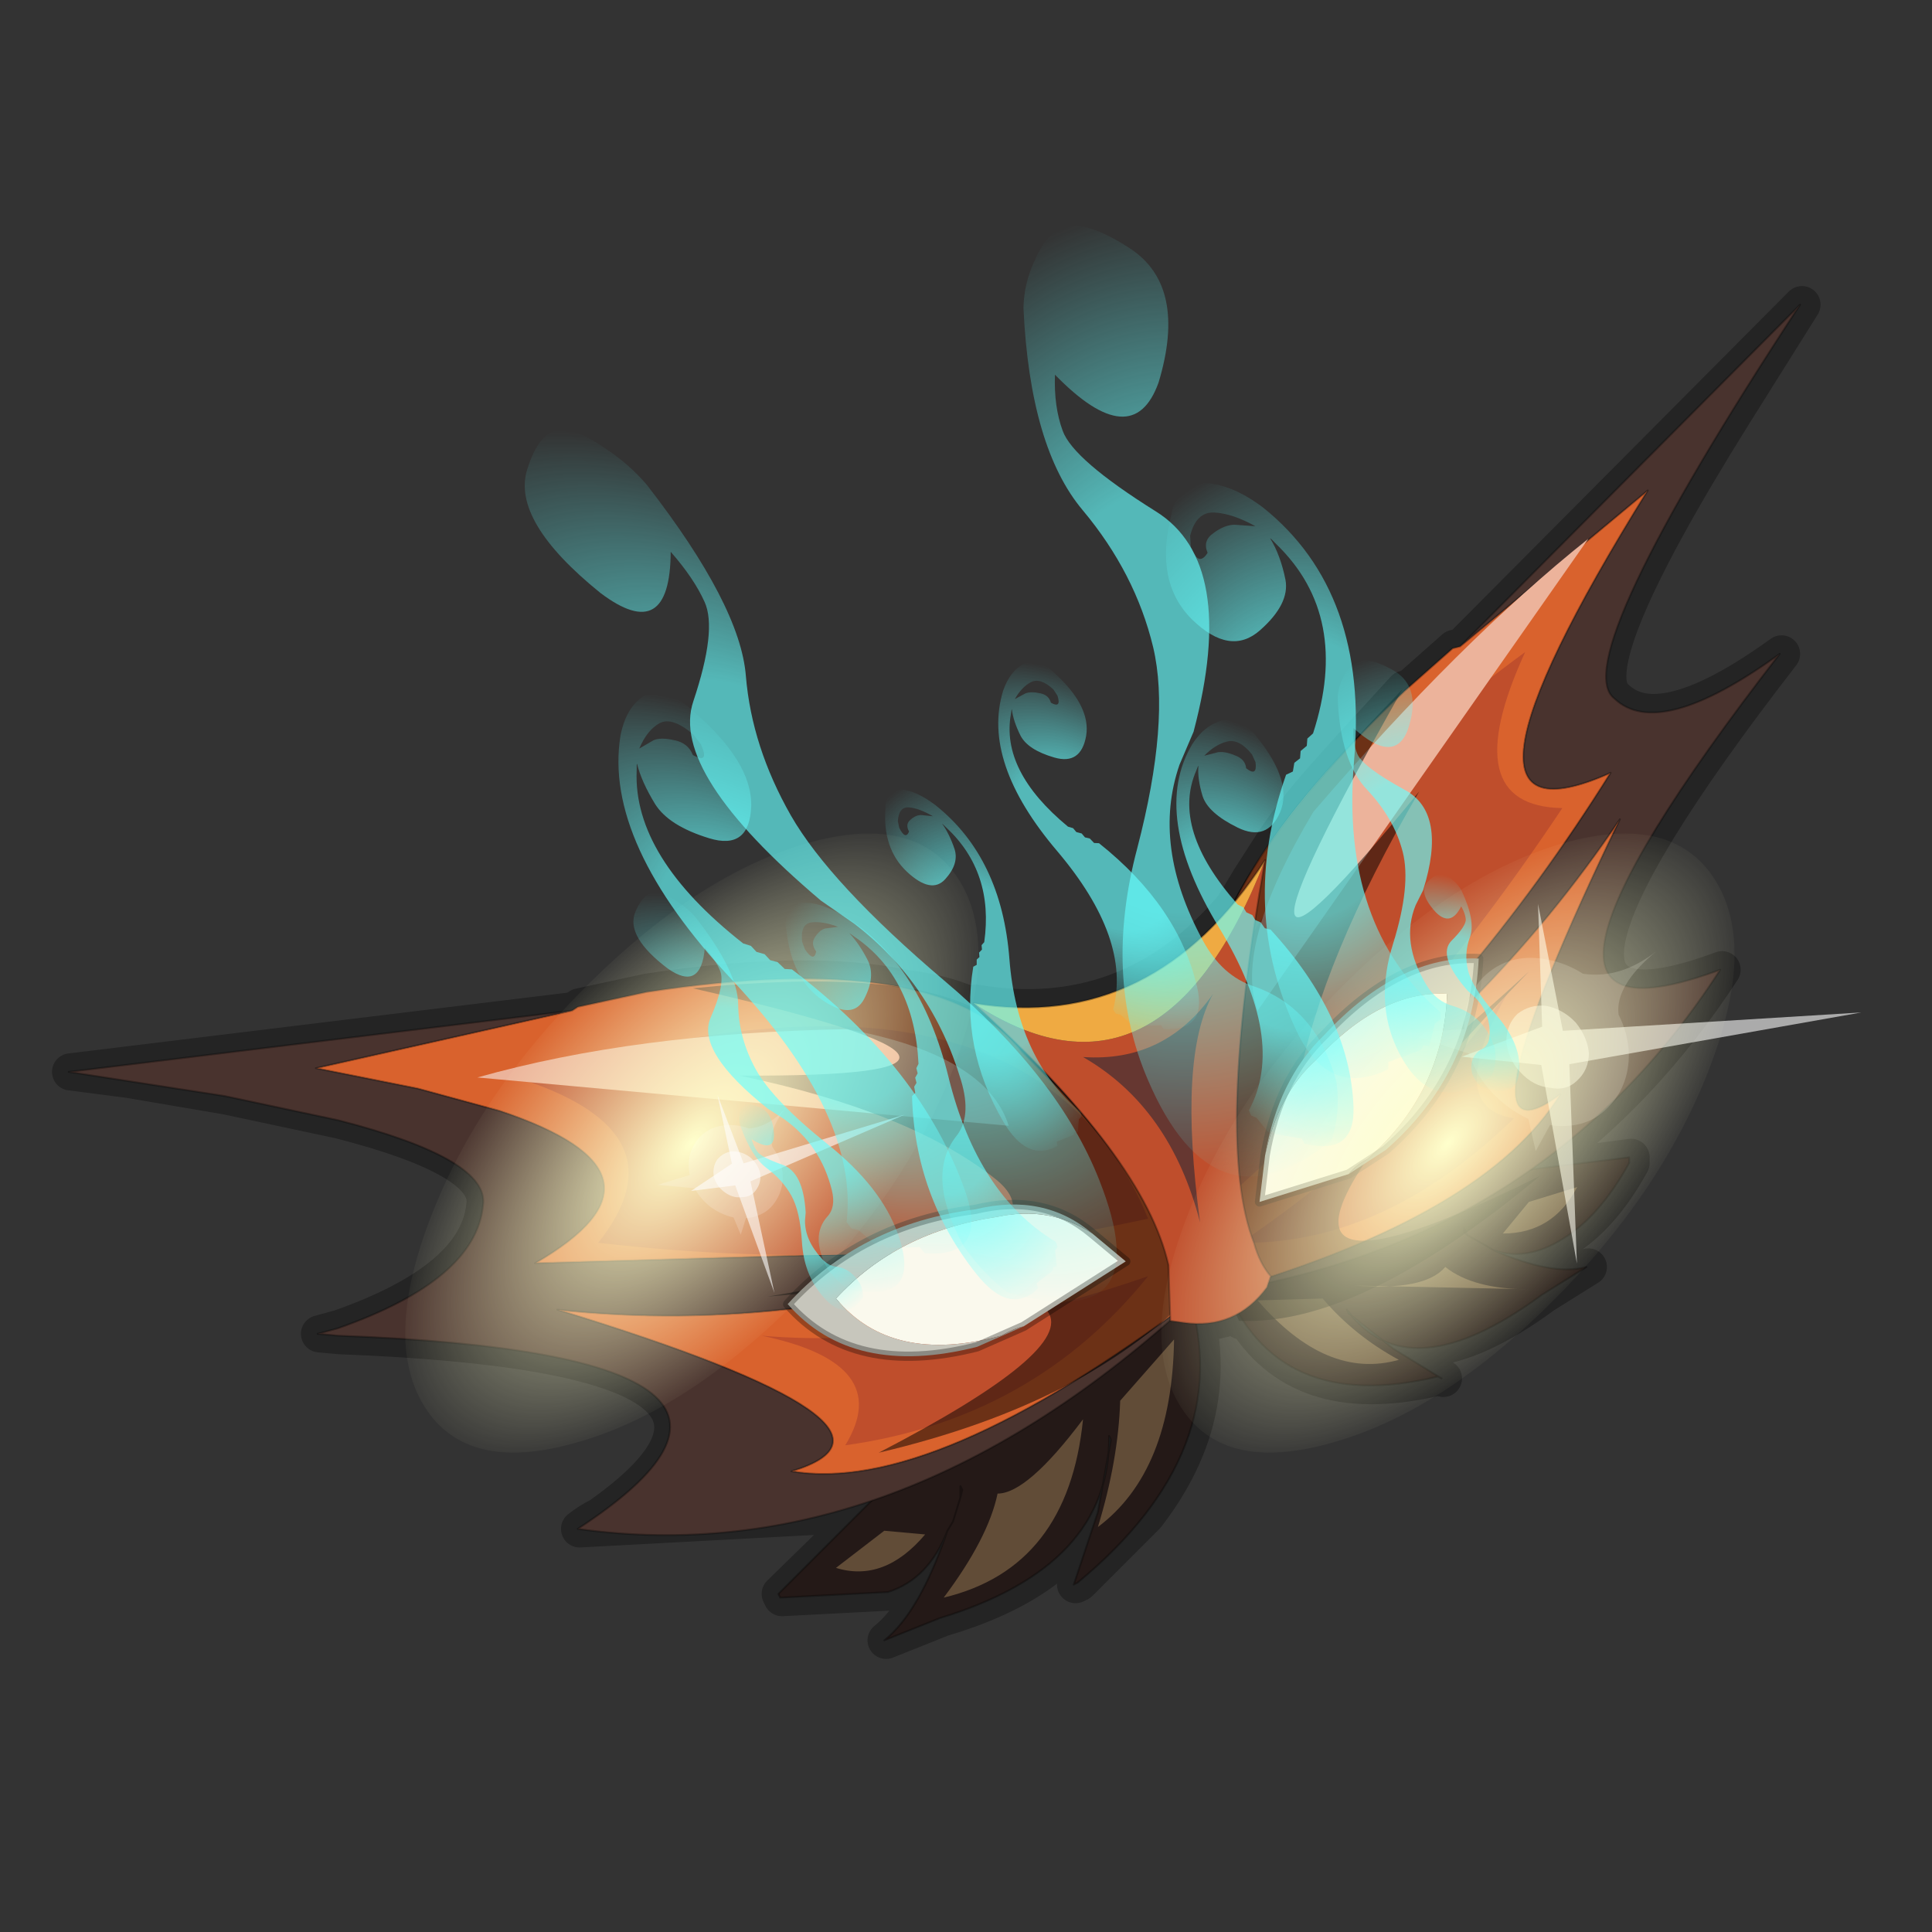 <?xml version="1.0" encoding="UTF-8" standalone="no"?>
<svg xmlns:xlink="http://www.w3.org/1999/xlink" height="520.0px" width="520.0px" xmlns="http://www.w3.org/2000/svg">
  <rect width="100%" height="100%" fill="#333333" stroke="none"/>
  <g transform="matrix(10.0, 0.0, 0.0, 10.0, 0.0, 0.0)">
    <use height="52.0" transform="matrix(1.0, 0.0, 0.0, 1.0, 0.0, 0.0)" width="52.0" xlink:href="#shape0"/>
    <use height="37.7" transform="matrix(0.146, 0.229, -0.381, 0.377, 23.05, 19.35)" width="37.7" xlink:href="#sprite0"/>
    <use height="20.95" transform="matrix(-0.085, 0.224, -0.24, -0.114, 24.35, 30.0)" width="24.45" xlink:href="#sprite1"/>
    <use height="20.95" transform="matrix(-0.219, 0.347, -0.387, -0.29, 50.1, 27.25)" width="24.45" xlink:href="#sprite1"/>
    <use height="37.7" transform="matrix(0.146, 0.229, -0.381, 0.377, 43.4, 19.35)" width="37.7" xlink:href="#sprite0"/>
    <use height="46.0" transform="matrix(0.267, -0.023, 0.021, 0.354, 31.27, 13.099)" width="24.8" xlink:href="#sprite2"/>
    <use height="46.0" transform="matrix(-0.19, 0.016, 0.11, 0.245, 33.755, 19.312)" width="24.8" xlink:href="#sprite2"/>
    <use height="92.75" transform="matrix(0.21, -0.018, 0.017, 0.279, 27.419, 6.2)" width="33.95" xlink:href="#sprite3"/>
    <use height="92.75" transform="matrix(0.109, -0.009, 0.007, 0.127, 35.951, 17.832)" width="33.95" xlink:href="#sprite3"/>
    <use height="46.0" transform="matrix(-0.151, 0.049, 0.132, 0.2, 28.22, 17.648)" width="24.8" xlink:href="#sprite2"/>
    <use height="92.75" transform="matrix(-0.055, 0.005, 0.028, 0.062, 39.125, 23.499)" width="33.95" xlink:href="#sprite3"/>
    <use height="46.0" transform="matrix(-0.211, 0.07, 0.234, 0.307, 18.295, 18.401)" width="24.8" xlink:href="#sprite2"/>
    <use height="46.0" transform="matrix(0.151, -0.05, 0.092, 0.244, 20.845, 24.524)" width="24.8" xlink:href="#sprite2"/>
    <use height="92.75" transform="matrix(-0.166, 0.055, 0.184, 0.242, 16.03, 11.235)" width="33.95" xlink:href="#sprite3"/>
    <use height="92.75" transform="matrix(-0.086, 0.029, 0.084, 0.11, 18.083, 23.854)" width="33.95" xlink:href="#sprite3"/>
    <use height="46.0" transform="matrix(0.145, -0.01, 0.045, 0.214, 23.62, 21.29)" width="24.8" xlink:href="#sprite2"/>
    <use height="92.75" transform="matrix(0.043, -0.015, 0.023, 0.062, 19.754, 29.836)" width="33.95" xlink:href="#sprite3"/>
  </g>
  <defs>
    <g id="shape0" transform="matrix(1.0, 0.0, 0.0, 1.0, 0.0, 0.0)">
      <path d="M52.0 52.0 L0.0 52.0 0.0 0.0 52.0 0.0 52.0 52.0" fill="#a0a0a0" fill-opacity="0.0" fill-rule="evenodd" stroke="none"/>
      <path d="M1.9 28.85 L15.45 27.2 15.6 27.1 17.45 26.7 Q21.75 26.05 24.35 26.6 25.55 26.75 26.3 27.15 L26.65 27.4 26.25 27.0 Q30.4 27.7 33.2 24.4 L33.65 23.65 34.1 22.95 Q34.75 21.9 35.8 20.75 L36.2 20.3 37.8 18.55 37.7 18.8 37.85 18.6 39.15 17.45 39.35 17.4 48.5 8.2 46.65 11.15 Q42.4 17.95 43.5 18.8 44.7 19.95 47.95 17.6 39.35 28.7 46.35 26.1 44.2 29.4 41.25 31.5 L43.9 31.15 43.9 31.3 Q43.1 32.75 42.1 33.35 41.15 33.95 40.25 33.65 41.85 34.35 42.75 34.1 L41.55 34.85 Q37.95 37.5 36.3 35.25 L36.35 35.35 Q36.6 35.8 37.55 36.3 L38.85 37.1 38.75 37.05 Q35.1 37.95 33.55 35.55 L33.4 35.55 33.35 35.4 32.25 35.65 Q32.75 38.35 30.85 40.8 L29.05 42.6 28.95 42.65 29.6 40.8 29.6 40.7 29.95 38.75 29.9 38.65 Q29.9 39.85 29.4 40.8 28.4 42.65 25.35 43.55 L23.85 44.15 Q24.8 43.4 25.55 41.2 25.05 42.5 23.95 42.85 L21.05 43.0 21.0 42.9 23.15 40.8 23.5 40.4 22.15 40.8 15.6 41.15 Q15.85 40.95 16.15 40.8 22.3 36.45 9.15 35.95 L8.6 35.9 9.15 35.75 Q12.85 34.45 13.05 32.45 13.25 31.2 9.15 30.15 L6.1 29.5 3.45 29.05 1.9 28.85 Z" fill="none" stroke="#000000" stroke-linecap="round" stroke-linejoin="round" stroke-opacity="0.302" stroke-width="1.0"/>
      <path d="M40.2 33.65 Q41.8 34.35 42.7 34.1 L41.5 34.85 Q37.9 37.5 36.25 35.25 L36.3 35.35 37.5 36.3 38.8 37.1 38.7 37.05 Q34.35 38.1 32.95 34.55 L38.65 31.25 41.0 31.5 43.85 31.15 43.85 31.3 Q43.05 32.75 42.05 33.35 41.1 33.95 40.2 33.65 L39.95 33.5 39.5 33.25 39.4 33.15 39.4 33.05 39.5 33.25 39.4 33.05 39.4 33.15 39.5 33.25 39.95 33.5 40.2 33.65" fill="#241917" fill-rule="evenodd" stroke="none"/>
      <path d="M40.2 33.65 Q41.1 33.95 42.05 33.35 43.05 32.75 43.85 31.3 L43.85 31.15 41.0 31.5 38.65 31.25 32.95 34.55 Q34.35 38.1 38.7 37.05 L38.8 37.1 37.5 36.3 36.3 35.35 36.25 35.25 Q37.9 37.5 41.5 34.85 L42.7 34.1 Q41.8 34.35 40.2 33.65 L39.95 33.5 39.5 33.25 39.4 33.15 39.4 33.05 39.5 33.25" fill="none" stroke="#000000" stroke-linecap="round" stroke-linejoin="round" stroke-opacity="0.302" stroke-width="0.05"/>
      <path d="M36.45 34.6 Q38.35 34.75 38.9 34.1 39.65 34.7 41.15 34.7 L36.45 34.6" fill="#614c37" fill-rule="evenodd" stroke="none"/>
      <path d="M35.6 34.95 Q36.45 35.95 37.65 36.6 35.7 37.15 33.85 35.0 L35.6 34.95" fill="#614c37" fill-rule="evenodd" stroke="none"/>
      <path d="M41.15 32.35 L42.45 31.95 Q41.8 33.2 40.45 33.2 L41.15 32.35" fill="#614c37" fill-rule="evenodd" stroke="none"/>
      <path d="M39.3 17.4 L44.35 13.2 Q38.2 23.1 43.35 20.8 39.6 26.8 34.6 31.1 40.0 27.4 43.6 22.05 38.95 31.7 42.0 29.45 40.0 32.7 32.95 34.75 L32.9 34.8 Q32.05 31.3 32.45 27.25 32.35 23.8 37.8 18.6 L39.1 17.45 39.3 17.4" fill="#d9622d" fill-rule="evenodd" stroke="none"/>
      <path d="M32.95 34.75 Q40.0 32.7 42.0 29.45 38.95 31.7 43.6 22.05 40.0 27.4 34.6 31.1 39.6 26.8 43.35 20.8 38.2 23.1 44.35 13.2 L39.3 17.4 48.45 8.2 Q42.15 17.8 43.45 18.8 44.65 19.95 47.9 17.6 39.3 28.7 46.3 26.1 41.65 33.3 32.95 34.75" fill="#49332e" fill-rule="evenodd" stroke="none"/>
      <path d="M32.95 34.75 Q40.0 32.7 42.0 29.45 38.95 31.7 43.6 22.05 40.0 27.4 34.6 31.1 39.6 26.8 43.35 20.8 38.2 23.1 44.35 13.2 L39.3 17.4 39.1 17.45 37.8 18.6 Q32.35 23.8 32.45 27.25 32.05 31.3 32.9 34.8 L32.95 34.75 Q41.65 33.3 46.3 26.1 39.3 28.7 47.9 17.6 44.65 19.95 43.45 18.8 42.15 17.8 48.45 8.2 L39.3 17.4" fill="none" stroke="#000000" stroke-linecap="round" stroke-linejoin="round" stroke-opacity="0.302" stroke-width="0.05"/>
      <path d="M32.65 32.55 Q30.6 25.2 41.05 17.55 39.15 21.7 42.05 21.75 37.75 28.2 32.65 32.55" fill="#bf4e2c" fill-rule="evenodd" stroke="none"/>
      <path d="M33.4 33.45 Q38.0 30.3 40.65 26.6 38.8 29.8 40.75 30.1 37.25 33.5 33.4 33.45" fill="#bf4e2c" fill-rule="evenodd" stroke="none"/>
      <path d="M33.85 27.2 Q33.2 25.45 35.35 21.85 39.3 17.25 42.75 14.5 L33.85 27.2" fill="#ecb39b" fill-rule="evenodd" stroke="none"/>
      <path d="M32.65 25.5 Q33.5 22.9 37.75 18.55 31.7 29.25 38.2 21.3 35.55 25.85 34.95 29.15 34.3 32.45 41.15 26.15 30.75 36.95 41.45 31.65 36.6 35.7 33.35 35.55 31.15 31.1 32.65 25.5" fill="#000000" fill-opacity="0.502" fill-rule="evenodd" stroke="none"/>
      <path d="M34.05 31.1 Q34.4 29.45 35.4 28.55 37.15 26.65 38.95 26.75 38.85 29.4 36.8 31.2 36.5 31.35 36.3 31.6 L33.9 32.35 34.05 31.1" fill="#faf9ed" fill-rule="evenodd" stroke="none"/>
      <path d="M36.3 31.6 Q36.5 31.35 36.8 31.2 38.85 29.4 38.95 26.75 37.15 26.65 35.4 28.55 34.4 29.45 34.05 31.1 34.4 29.05 35.65 27.85 37.65 25.7 39.8 25.8 39.65 28.9 37.3 30.95 L36.3 31.6" fill="#c7c6bc" fill-rule="evenodd" stroke="none"/>
      <path d="M36.3 31.6 L37.3 30.95 Q39.65 28.9 39.8 25.8 37.65 25.7 35.65 27.85 34.4 29.05 34.05 31.1 L33.9 32.35 36.3 31.6 Z" fill="none" stroke="#000000" stroke-linecap="round" stroke-linejoin="round" stroke-opacity="0.302" stroke-width="0.25"/>
      <path d="M25.5 41.2 Q24.75 43.4 23.8 44.15 L25.3 43.55 Q29.9 42.15 29.85 38.65 L29.9 38.75 29.55 40.7 28.9 42.65 29.0 42.6 Q33.3 39.05 32.0 34.85 30.3 35.9 25.2 37.75 25.25 38.25 23.45 40.4 L20.95 42.9 21.0 43.0 23.9 42.85 Q25.0 42.5 25.5 41.2 L25.65 40.95 25.85 40.3 25.9 40.1 25.85 40.0 25.85 40.3 25.85 40.0 25.9 40.1 25.85 40.3 25.65 40.95 25.5 41.2" fill="#241917" fill-rule="evenodd" stroke="none"/>
      <path d="M25.5 41.2 Q25.0 42.5 23.9 42.85 L21.0 43.0 20.95 42.9 23.45 40.4 Q25.25 38.25 25.2 37.75 30.3 35.9 32.0 34.85 33.3 39.05 29.0 42.6 L28.9 42.65 29.55 40.7 29.9 38.75 29.85 38.65 Q29.9 42.15 25.3 43.55 L23.8 44.15 Q24.75 43.4 25.5 41.2 L25.65 40.95 25.85 40.3 25.9 40.1 25.85 40.0 25.85 40.3" fill="none" stroke="#000000" stroke-linecap="round" stroke-linejoin="round" stroke-opacity="0.302" stroke-width="0.05"/>
      <path d="M29.15 38.2 Q27.65 40.2 26.85 40.2 26.6 41.4 25.4 43.0 28.75 42.2 29.15 38.2" fill="#614c37" fill-rule="evenodd" stroke="none"/>
      <path d="M30.15 37.7 Q30.1 39.3 29.55 41.1 31.55 39.6 31.6 36.05 L30.15 37.7" fill="#614c37" fill-rule="evenodd" stroke="none"/>
      <path d="M23.8 41.2 L22.5 42.2 Q23.8 42.6 24.9 41.3 L23.8 41.2" fill="#614c37" fill-rule="evenodd" stroke="none"/>
      <path d="M15.4 27.2 L15.55 27.1 17.4 26.7 Q25.3 25.5 27.5 28.3 L28.5 29.3 29.05 29.9 Q31.05 32.2 32.25 34.9 L32.15 34.95 Q25.1 40.25 21.3 39.6 25.3 38.4 15.0 35.25 21.55 35.95 28.35 33.6 L14.4 34.0 Q18.55 31.6 13.45 29.9 L11.25 29.3 8.5 28.75 15.4 27.2" fill="#d9622d" fill-rule="evenodd" stroke="none"/>
      <path d="M32.15 34.95 Q24.15 42.35 15.55 41.15 22.75 36.45 9.1 35.95 L8.55 35.9 9.1 35.75 Q12.8 34.45 13.0 32.45 13.2 31.2 9.1 30.15 L6.05 29.5 1.85 28.85 15.4 27.2 8.5 28.75 11.25 29.3 13.45 29.9 Q18.55 31.6 14.4 34.0 L28.35 33.6 Q21.55 35.95 15.0 35.25 25.3 38.4 21.3 39.6 25.1 40.25 32.15 34.95" fill="#49332e" fill-rule="evenodd" stroke="none"/>
      <path d="M15.4 27.2 L15.55 27.1 17.4 26.7 Q25.3 25.5 27.5 28.3 L28.5 29.3 29.05 29.9 Q31.05 32.2 32.25 34.9 L32.15 34.95 Q24.15 42.35 15.55 41.15 22.75 36.45 9.1 35.95 L8.55 35.9 9.1 35.75 Q12.8 34.45 13.0 32.45 13.2 31.2 9.1 30.15 L6.05 29.5 1.85 28.85 15.4 27.2 8.5 28.75 11.25 29.3 13.45 29.9 Q18.55 31.6 14.4 34.0 L28.35 33.6 Q21.55 35.95 15.0 35.25 25.3 38.4 21.3 39.6 25.1 40.25 32.15 34.95" fill="none" stroke="#000000" stroke-linecap="round" stroke-linejoin="round" stroke-opacity="0.302" stroke-width="0.05"/>
      <path d="M30.9 32.8 Q27.65 24.9 14.05 29.05 18.45 30.5 16.1 33.45 23.9 34.35 30.9 32.8" fill="#bf4e2c" fill-rule="evenodd" stroke="none"/>
      <path d="M30.9 34.35 Q27.8 38.2 22.75 38.9 24.1 36.7 20.5 35.95 25.1 36.35 30.9 34.35" fill="#bf4e2c" fill-rule="evenodd" stroke="none"/>
      <path d="M27.15 30.3 Q26.55 28.4 22.8 27.7 17.1 27.8 12.85 29.0 L27.15 30.3" fill="#ecb39b" fill-rule="evenodd" stroke="none"/>
      <path d="M23.65 39.1 Q29.4 37.75 32.3 34.6 30.55 29.75 26.25 27.15 24.1 26.05 18.65 26.6 29.1 29.0 19.9 28.95 24.45 29.9 26.75 31.7 29.1 33.5 20.65 34.9 34.25 33.6 23.65 39.1" fill="#000000" fill-opacity="0.502" fill-rule="evenodd" stroke="none"/>
      <path d="M29.4 33.2 L30.3 33.95 27.55 35.7 Q27.3 35.75 26.95 35.95 24.0 36.75 22.5 34.95 24.15 33.15 26.85 32.75 28.25 32.45 29.4 33.2" fill="#faf9ed" fill-rule="evenodd" stroke="none"/>
      <path d="M29.4 33.2 Q28.25 32.45 26.85 32.75 24.15 33.15 22.5 34.95 24.0 36.75 26.95 35.95 27.3 35.75 27.55 35.7 L26.3 36.25 Q22.95 37.1 21.2 35.1 23.15 32.95 26.25 32.55 28.1 32.1 29.4 33.2" fill="#c7c6bc" fill-rule="evenodd" stroke="none"/>
      <path d="M27.55 35.7 L30.3 33.95 29.4 33.2 M27.55 35.7 L26.3 36.25 Q22.95 37.1 21.2 35.1 23.15 32.95 26.25 32.55 28.1 32.1 29.4 33.2" fill="none" stroke="#000000" stroke-linecap="round" stroke-linejoin="round" stroke-opacity="0.302" stroke-width="0.25"/>
      <path d="M34.05 23.15 Q32.7 30.75 33.75 33.45 33.9 34.0 34.2 34.35 L34.1 34.65 Q33.25 35.8 31.85 35.6 L31.5 35.55 31.45 34.05 Q30.8 31.15 26.2 27.0 31.25 30.3 34.05 23.15" fill="#bf4e2c" fill-rule="evenodd" stroke="none"/>
      <path d="M26.2 27.0 Q31.05 27.8 34.05 23.15 31.25 30.3 26.2 27.0" fill="#efaa42" fill-rule="evenodd" stroke="none"/>
      <path d="M34.05 23.15 Q32.7 30.75 33.75 33.45 33.9 34.0 34.2 34.35 L34.1 34.65 Q33.25 35.8 31.85 35.6 L31.5 35.55 31.45 34.05 Q30.8 31.15 26.2 27.0 31.05 27.8 34.05 23.15 Z" fill="none" stroke="#000000" stroke-linecap="round" stroke-linejoin="round" stroke-opacity="0.302" stroke-width="0.05"/>
      <path d="M32.3 32.9 Q31.5 29.8 29.15 28.45 31.35 28.6 32.65 26.75 31.7 28.45 32.3 32.9" fill="#663731" fill-rule="evenodd" stroke="none"/>
    </g>
    <g id="sprite0" transform="matrix(1.0, 0.0, 0.0, 1.0, 0.0, 0.0)">
      <use height="37.7" transform="matrix(1.0, 0.0, 0.0, 1.0, 0.0, 0.0)" width="37.7" xlink:href="#shape1"/>
    </g>
    <g id="shape1" transform="matrix(1.0, 0.0, 0.0, 1.0, 0.0, 0.0)">
      <path d="M32.15 32.15 Q26.65 37.7 18.85 37.7 11.05 37.7 5.5 32.15 0.0 26.65 0.0 18.85 0.0 11.05 5.5 5.5 11.05 0.0 18.85 0.0 26.65 0.0 32.15 5.5 37.7 11.05 37.7 18.85 37.7 26.65 32.15 32.15" fill="url(#gradient0)" fill-rule="evenodd" stroke="none"/>
    </g>
    <radialGradient cx="0" cy="0" gradientTransform="matrix(0.024, 0.0, 0.0, 0.024, 18.85, 18.85)" gradientUnits="userSpaceOnUse" id="gradient0" r="819.2" spreadMethod="pad">
      <stop offset="0.0" stop-color="#ffffcc"/>
      <stop offset="1.0" stop-color="#ffffcc" stop-opacity="0.0"/>
    </radialGradient>
    <g id="sprite1" transform="matrix(1.0, 0.0, 0.0, 1.0, 0.0, 0.0)">
      <use height="20.95" transform="matrix(1.0, 0.0, 0.0, 1.0, 0.0, 0.0)" width="24.45" xlink:href="#shape2"/>
    </g>
    <g id="shape2" transform="matrix(1.0, 0.0, 0.0, 1.0, 0.0, 0.0)">
      <path d="M14.85 11.4 Q15.8 11.6 16.25 12.45 16.85 13.3 16.6 14.35 16.4 15.3 15.55 15.9 14.65 16.4 13.65 16.2 12.65 15.9 12.1 15.1 11.6 14.2 11.8 13.2 12.1 12.2 12.9 11.65 13.8 11.15 14.85 11.4" fill="#ffffff" fill-opacity="0.588" fill-rule="evenodd" stroke="none"/>
      <path d="M18.2 11.35 L20.15 11.25 18.75 12.55 Q19.05 13.8 18.8 15.05 18.5 16.35 17.65 17.3 L19.1 20.95 16.55 18.25 Q14.8 19.3 12.8 18.85 10.8 18.35 9.75 16.65 9.05 15.5 8.95 14.3 7.75 12.35 4.85 11.5 8.3 12.45 9.7 11.4 10.3 10.4 11.35 9.75 13.1 8.75 15.1 9.15 16.95 9.5 18.1 11.15 L18.2 11.35 M14.85 11.4 Q13.8 11.15 12.9 11.65 12.1 12.2 11.8 13.2 11.6 14.2 12.1 15.1 12.65 15.9 13.65 16.2 14.65 16.4 15.55 15.9 16.4 15.3 16.6 14.35 16.85 13.3 16.25 12.45 15.8 11.6 14.85 11.4" fill="#ffffff" fill-opacity="0.176" fill-rule="evenodd" stroke="none"/>
      <path d="M15.4 13.55 L18.1 17.55 13.35 14.65 7.05 18.5 12.75 13.55 0.0 0.0 14.25 12.25 24.45 5.95 15.4 13.55" fill="#ffffff" fill-opacity="0.588" fill-rule="evenodd" stroke="none"/>
    </g>
    <g id="sprite2" transform="matrix(1.0, 0.0, 0.0, 1.0, 18.6, 43.25)">
      <use height="46.0" transform="matrix(1.0, 0.0, 0.0, 1.0, -18.6, -43.25)" width="24.8" xlink:href="#shape3"/>
    </g>
    <g id="shape3" transform="matrix(1.0, 0.0, 0.0, 1.0, 18.6, 43.25)">
      <path d="M6.2 -1.7 L6.2 -1.15 5.6 -0.85 4.9 0.8 4.3 0.7 4.05 1.05 0.7 1.75 0.65 2.3 Q-5.5 4.1 -8.3 -1.15 -13.4 -10.75 -7.85 -20.65 L-7.15 -20.85 -6.95 -21.5 -6.35 -21.8 -6.25 -22.35 -5.6 -22.7 -5.5 -23.25 -4.9 -23.6 Q-0.4 -32.2 -7.45 -38.15 L-7.9 -38.55 -8.05 -38.65 Q-7.1 -37.3 -6.75 -35.4 -6.45 -33.55 -9.6 -31.75 -12.75 -29.95 -16.35 -33.0 -19.95 -36.1 -17.8 -41.1 -17.35 -42.8 -14.35 -43.25 -11.55 -43.0 -8.55 -41.0 1.55 -33.9 -0.95 -21.25 -3.35 -8.85 6.2 -1.7 M-16.05 -38.5 Q-15.4 -36.9 -14.4 -37.95 -14.85 -38.9 -13.7 -39.4 -12.55 -39.95 -11.55 -39.9 L-9.45 -39.65 Q-11.65 -40.75 -13.45 -40.95 -15.3 -41.15 -16.05 -39.35 L-16.05 -38.5" fill="url(#gradient1)" fill-rule="evenodd" stroke="none"/>
    </g>
    <radialGradient cx="0" cy="0" gradientTransform="matrix(0.03, 0.0, 0.0, 0.03, -6.2, -20.25)" gradientUnits="userSpaceOnUse" id="gradient1" r="819.2" spreadMethod="pad">
      <stop offset="0.431" stop-color="#66ffff" stop-opacity="0.651"/>
      <stop offset="1.0" stop-color="#66ffff" stop-opacity="0.0"/>
    </radialGradient>
    <g id="sprite3" transform="matrix(1.0, 0.0, 0.0, 1.0, 19.5, 89.55)">
      <use height="92.75" transform="matrix(1.0, 0.0, 0.0, 1.0, -19.5, -89.55)" width="33.95" xlink:href="#shape4"/>
    </g>
    <g id="shape4" transform="matrix(1.0, 0.0, 0.0, 1.0, 19.5, 89.55)">
      <path d="M4.65 -15.05 Q12.45 -12.45 14.4 -5.2 14.7 -2.2 13.3 0.35 -2.35 8.55 -9.65 -7.0 -14.5 -17.3 -9.2 -29.25 -3.95 -41.25 -5.6 -48.45 -7.3 -55.7 -13.5 -62.15 -19.75 -68.6 -19.5 -82.05 -19.25 -84.4 -17.75 -86.45 -16.55 -88.2 -15.4 -88.8 -12.55 -91.0 -5.45 -86.9 1.6 -82.8 -2.85 -73.8 -6.7 -67.1 -16.0 -75.4 -16.4 -72.35 -15.45 -69.95 -14.35 -67.1 -4.2 -61.45 5.9 -55.85 -1.1 -40.0 L-3.15 -36.95 Q-7.35 -29.4 -1.55 -19.9 0.65 -16.3 4.65 -15.05" fill="url(#gradient2)" fill-rule="evenodd" stroke="none"/>
    </g>
    <radialGradient cx="0" cy="0" gradientTransform="matrix(0.058, 0.0, 0.0, 0.058, -2.55, -43.2)" gradientUnits="userSpaceOnUse" id="gradient2" r="819.2" spreadMethod="pad">
      <stop offset="0.431" stop-color="#66ffff" stop-opacity="0.651"/>
      <stop offset="1.0" stop-color="#66ffff" stop-opacity="0.0"/>
    </radialGradient>
  </defs>
</svg>
